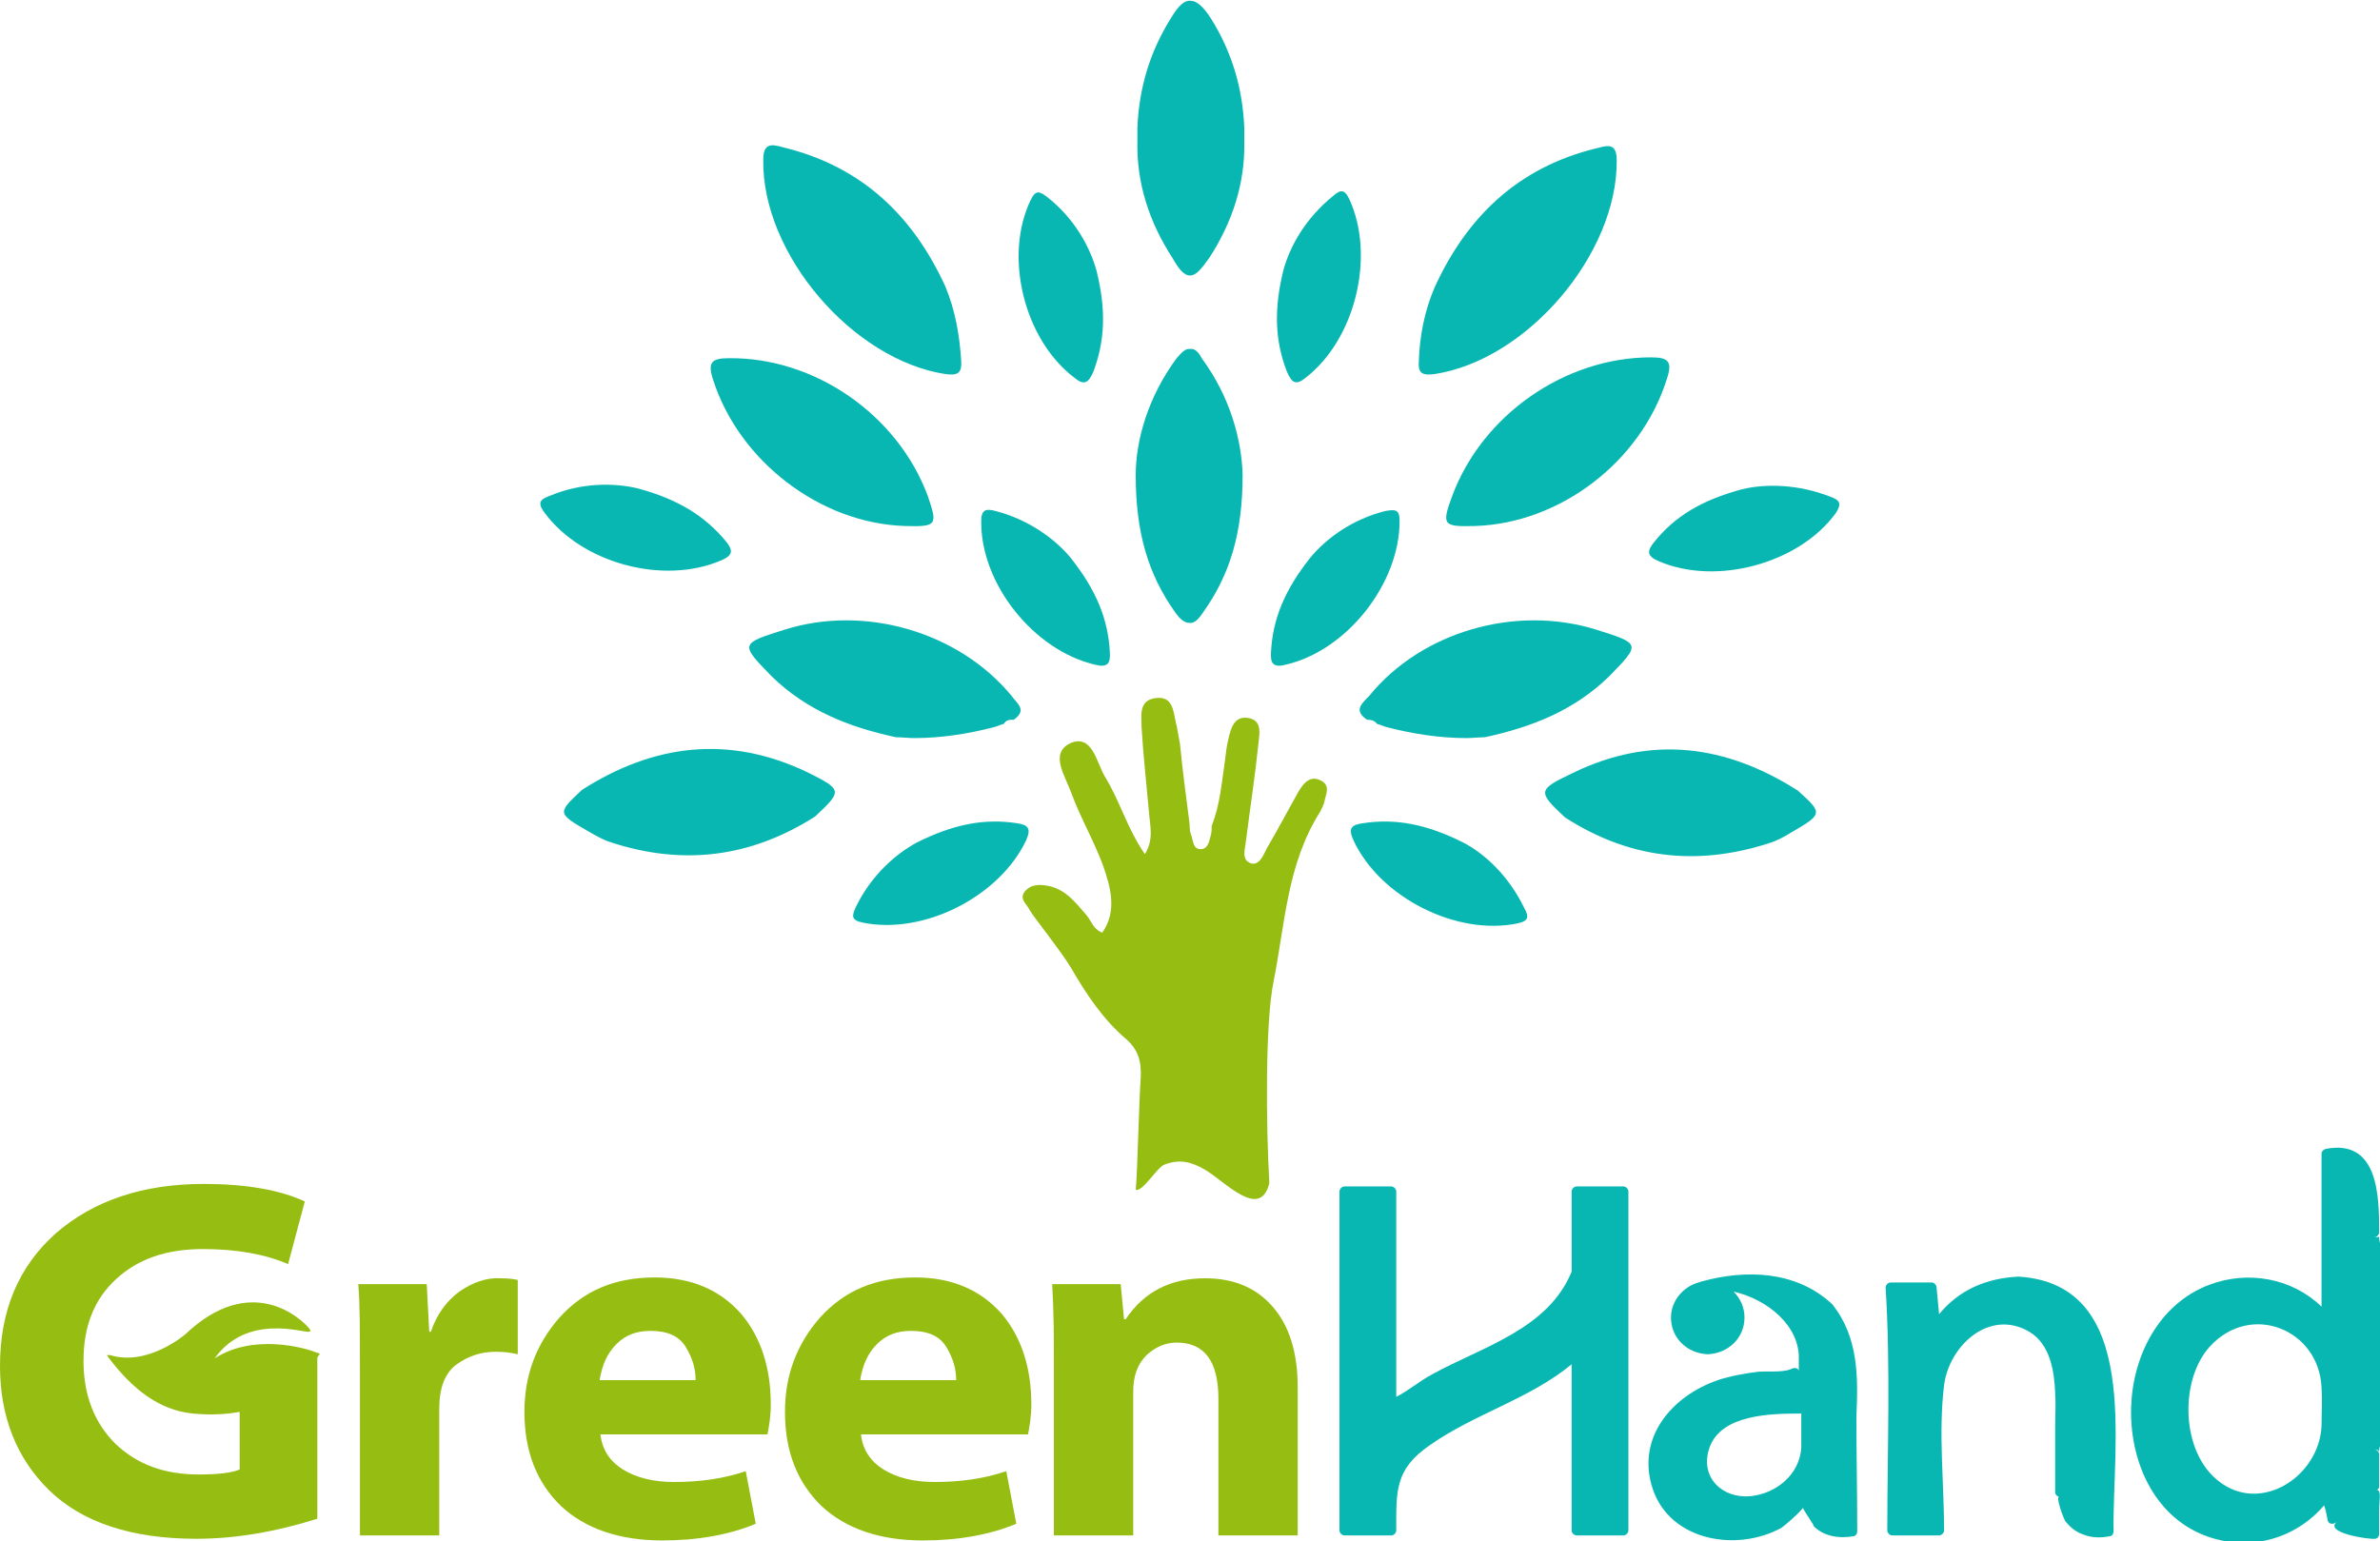 <?xml version="1.0" encoding="utf-8"?>
<!-- Generator: Adobe Illustrator 19.0.0, SVG Export Plug-In . SVG Version: 6.00 Build 0)  -->
<svg version="1.1" id="Calque_1" xmlns="http://www.w3.org/2000/svg" xmlns:xlink="http://www.w3.org/1999/xlink" x="0px" y="0px"
	 viewBox="0 0 285 184.6" style="enable-background:new 0 0 285 184.6;" xml:space="preserve">
<style type="text/css">
	.st0{fill:#96BD11;}
	.st1{fill:#08B7B2;}
</style>
<g>
	<path class="st0" d="M158.2,93.5c-1.3-0.7-2.1,0.3-2.7,1.3c-1.3,2.3-2.5,4.6-3.8,6.8c-0.4,0.8-0.9,2.1-1.9,1.8
		c-1.2-0.4-0.7-1.7-0.6-2.7c0.5-3.9,1.1-7.8,1.5-11.7c0.1-1.1,0.5-2.7-1.2-3c-1.7-0.3-2.1,1.2-2.4,2.5c-0.2,0.8-0.3,1.6-0.4,2.5
		c-0.4,2.7-0.6,5.4-1.6,7.9c0,0.4,0,0.7-0.1,1.1c-0.2,0.7-0.3,1.6-1.1,1.7c-1.1,0.1-1-1.1-1.3-1.8c-0.2-0.5-0.1-1.1-0.2-1.6
		c-0.4-3.1-0.8-6.1-1.1-9.2c-0.1-0.6-0.3-1.6-0.4-2.2c0-0.1-0.1-0.2-0.1-0.4c-0.3-1.4-0.4-3.1-2.3-2.9c-2.2,0.2-1.8,2.1-1.8,3.5
		c0.2,3.4,0.6,6.9,0.9,10.3c0.1,1.5,0.6,3.1-0.5,4.9c-2.1-3-3-6.4-4.8-9.3c-1-1.7-1.5-5.1-4.1-4c-2.6,1.2-0.6,4,0.1,6
		c1.1,3,2.7,5.7,3.8,8.7c0.9,2.6,1.7,5.4-0.1,8c-1.1-0.4-1.3-1.4-1.9-2.1c-1.3-1.5-2.5-3.1-4.6-3.5c-1-0.2-2.1-0.2-2.8,0.7
		c-0.7,0.9,0.3,1.5,0.6,2.2c0.3,0.6,3.9,5.1,5,7c1.8,3.1,3.8,6.1,6.5,8.4c1.5,1.3,1.9,2.7,1.8,4.7c-0.2,2.6-0.4,11.6-0.6,13.4
		c0.8,0.3,2.5-2.6,3.4-3c1.8-0.7,3.2-0.4,4.9,0.6c2.4,1.4,6.6,6.1,7.7,1.6c-0.4-7-0.5-19.2,0.5-24.1c1.4-7,1.6-14.1,5.6-20.4
		c0.2-0.4,0.4-0.8,0.5-1.2C158.7,95.3,159.4,94.1,158.2,93.5z"/>
	<path class="st1" d="M94,75.4c-5.4,1.7-5.4,1.7-1.6,5.6c4.2,4.1,9.3,6.1,14.9,7.3c0.7,0,1.5,0.1,2.2,0.1c3.2,0,6.4-0.5,9.5-1.3
		c0.4-0.1,0.8-0.3,1.2-0.4c0.3-0.5,0.7-0.5,1.2-0.5c1.7-1.2,0.3-2-0.3-2.9C114.8,75.7,103.6,72.4,94,75.4z"/>
	<path class="st1" d="M96.7,92.5c-9.4-4.5-18.4-3.4-27,2.1c-3,2.8-3,2.8,0.8,5c0.9,0.5,1.7,1,2.7,1.3c8.6,2.8,16.7,1.8,24.4-3.1
		C100.9,94.7,100.9,94.6,96.7,92.5z"/>
	<path class="st1" d="M142.5,33c0.7,0,1.3-0.7,2.3-2.1c2.8-4.3,4.3-9,4.2-13.9c0-0.1,0-0.1,0-0.2c0-0.5,0-1,0-1.5
		c-0.2-4.8-1.5-9.1-4-13.1c-0.9-1.4-1.7-2.1-2.4-2.1c-0.8-0.1-1.5,0.6-2.4,2.1c-2.5,4-3.8,8.3-4,13.1c0,0.5,0,1,0,1.5
		c0,0.1,0,0.1,0,0.2c-0.1,4.9,1.4,9.6,4.2,13.9C141.2,32.3,141.8,33,142.5,33z"/>
	<path class="st1" d="M142.5,41.8c-0.5-0.1-1,0.4-1.6,1.1c-3.4,4.6-4.9,9.8-4.9,14c0,6.9,1.5,11.9,4.7,16.4c0.6,0.9,1.2,1.3,1.7,1.3
		c0.6,0.1,1.1-0.4,1.7-1.3c3.2-4.5,4.7-9.5,4.7-16.4c-0.1-4.2-1.5-9.4-4.9-14C143.5,42.1,143,41.7,142.5,41.8z"/>
	<path class="st1" d="M121.8,98.6c-3.9-0.6-7.6,0.1-12,2.3c-2.6,1.4-5.5,4-7.3,7.7c-0.5,1.1-0.6,1.6,0.8,1.9
		c7.3,1.5,16.4-3.1,19.6-9.9C123.5,99.2,123.1,98.8,121.8,98.6z"/>
	<path class="st1" d="M86.4,67.1c1.4-0.6,1.4-1.2,0.5-2.3c-2.5-3-5.7-5-10.5-6.3c-2.9-0.7-6.8-0.7-10.6,0.9c-1.1,0.4-1.5,0.8-0.6,2
		C69.7,67.5,79.5,70.1,86.4,67.1z"/>
	<path class="st1" d="M128.6,45.2c1.2,1,1.7,0.7,2.3-0.6c1.4-3.7,1.6-7.4,0.4-12.2c-0.8-2.9-2.7-6.3-5.9-8.8c-0.9-0.7-1.4-0.9-2,0.4
		C120.2,30.7,122.6,40.6,128.6,45.2z"/>
	<path class="st1" d="M131.1,79.6c1.5,0.4,1.9-0.1,1.8-1.5c-0.2-3.9-1.6-7.4-4.7-11.3c-1.9-2.3-5.1-4.6-9-5.6
		c-1.1-0.3-1.7-0.2-1.7,1.2C117.4,69.9,123.8,77.9,131.1,79.6z"/>
	<path class="st1" d="M108.4,63c3.8,0.1,3.9-0.1,2.7-3.6c-3.6-9.7-13.5-16.6-23.8-16.5c-2.1,0-2.6,0.5-1.9,2.6
		C88.5,55.2,98.2,62.7,108.4,63z"/>
	<path class="st1" d="M113.2,44.8c1.5,0.2,2-0.1,1.9-1.6c-0.2-3.1-0.7-6-1.9-8.9c-3.9-8.5-10-14.3-19.2-16.6
		c-1.2-0.3-2.6-0.9-2.6,1.4C91.2,30.4,102.1,43.1,113.2,44.8z"/>
	<path class="st1" d="M164,83.3c-0.7,0.8-2.1,1.7-0.3,2.9c0.5,0,0.9,0.1,1.2,0.5c0.4,0.1,0.8,0.3,1.2,0.4c3.1,0.8,6.3,1.3,9.5,1.3
		c0.7,0,1.5-0.1,2.2-0.1c5.6-1.2,10.7-3.2,14.9-7.3c3.8-3.9,3.8-3.9-1.6-5.6C181.4,72.4,170.2,75.7,164,83.3z"/>
	<path class="st1" d="M215.3,94.7c-8.6-5.5-17.6-6.7-27-2.1c-4.2,2-4.2,2.2-0.9,5.3c7.6,4.9,15.7,5.9,24.4,3.1
		c1-0.3,1.9-0.8,2.7-1.3C218.3,97.5,218.3,97.4,215.3,94.7z"/>
	<path class="st1" d="M175.2,100.9c-4.4-2.2-8.1-2.9-12-2.3c-1.4,0.2-1.8,0.6-1.1,2.1c3.2,6.8,12.3,11.4,19.6,9.9
		c1.4-0.3,1.4-0.8,0.8-1.9C180.7,105,177.9,102.3,175.2,100.9z"/>
	<path class="st1" d="M219.2,59.5c-3.8-1.5-7.7-1.6-10.6-0.9c-4.8,1.3-8,3.2-10.5,6.3c-0.9,1.1-0.9,1.7,0.5,2.3
		c6.9,3,16.8,0.3,21.2-5.7C220.6,60.3,220.3,59.9,219.2,59.5z"/>
	<path class="st1" d="M156.4,45.2c5.9-4.6,8.3-14.5,5.2-21.3c-0.6-1.3-1.1-1.2-2-0.4c-3.2,2.6-5.1,5.9-5.9,8.8
		c-1.2,4.8-1,8.6,0.4,12.2C154.7,45.9,155.2,46.2,156.4,45.2z"/>
	<path class="st1" d="M165.9,61.2c-4,1-7.1,3.3-9,5.6c-3.1,3.9-4.5,7.4-4.7,11.3c-0.1,1.4,0.3,1.9,1.8,1.5
		c7.3-1.7,13.6-9.7,13.6-17.2C167.6,61,167.1,61,165.9,61.2z"/>
	<path class="st1" d="M173.9,59.4c-1.3,3.5-1.1,3.7,2.7,3.6c10.2-0.3,19.9-7.7,23-17.6c0.7-2.1,0.2-2.6-1.9-2.6
		C187.4,42.8,177.5,49.7,173.9,59.4z"/>
	<path class="st1" d="M171.8,44.8c11.1-1.7,21.9-14.4,21.8-25.6c0-2.3-1.3-1.7-2.6-1.4c-9.2,2.3-15.3,8.1-19.2,16.6
		c-1.2,2.8-1.8,5.8-1.9,8.9C169.8,44.7,170.3,45,171.8,44.8z"/>
</g>
<path class="st1" d="M281.2,152C281.4,151.9,281.2,151.8,281.2,152L281.2,152z"/>
<g>
	<path class="st1" d="M219.4,156.2c-4.3-4-10.3-4.2-15.7-2.7c-0.1,0-0.2,0.1-0.3,0.1c-1.8,0.5-3.2,2.1-3.3,4
		c-0.1,2.6,1.9,4.5,4.4,4.6c2.4-0.1,4.4-1.9,4.4-4.4c0-1.2-0.5-2.3-1.3-3.1c4,0.9,8,4.1,7.8,8.2c0,0.9,0,1.3,0,1.3
		c0-0.1-0.2-0.6-1-0.2c-1,0.4-2.8,0.2-3.9,0.3c-1.6,0.2-3.3,0.5-4.8,1c-5.5,1.9-9.8,6.9-7.8,13c2.1,6.3,10.1,7.6,15.4,4.7
		c0.2-0.1,2.1-1.7,2.6-2.4c0.3,0.7,1.6,2.4,1.2,2.1c1.2,1.3,3.1,1.6,4.8,1.3c0.3,0,0.5-0.3,0.5-0.6c0-4.6-0.1-9.1-0.1-13.7
		C222.5,165,222.6,160.2,219.4,156.2z M215.7,173.4c-0.2,3.2-3,5.5-6.1,5.8c-3.4,0.3-6.1-2.3-4.9-5.8c1.4-4,7.3-4.1,11-4.1
		C215.7,170.6,215.7,172,215.7,173.4z"/>
	<path class="st1" d="M241.7,152.9c-3.9,0.2-7.1,1.6-9.5,4.5c-0.1-1.1-0.2-2.2-0.3-3.2c0-0.3-0.3-0.6-0.6-0.6c-1.6,0-3.3,0-4.9,0
		c-0.3,0-0.6,0.3-0.6,0.6c0.6,9.7,0.2,19.4,0.2,29.1c0,0.3,0.3,0.6,0.6,0.6c1.9,0,3.7,0,5.6,0c0.3,0,0.6-0.3,0.6-0.6
		c0-5.7-0.7-11.7,0-17.4c0.6-4.7,5.4-9.2,10.2-6.4c2.5,1.5,3,4.7,3.1,7.3c0.1,1.4,0,2.8,0,4.1c0,2.6,0,5.2,0,7.8
		c0,0.3,0.2,0.5,0.5,0.6c-0.5-0.2,0.5,2.7,0.8,3c0.6,0.7,1.2,1.2,2.1,1.5c1,0.4,2.1,0.4,3.1,0.2c0.3,0,0.5-0.3,0.5-0.6
		C252.9,173.2,256.5,153.8,241.7,152.9z"/>
	<path class="st1" d="M284.8,173.7C284.8,174,285,173.9,284.8,173.7L284.8,173.7z"/>
	<path class="st1" d="M284.6,178.5c0.2-0.1,0.3-0.3,0.3-0.5c0-0.7,0-1.3,0-2c0-0.6,0-1.2,0-1.8c0-0.3-0.3-0.6-0.6-0.6
		c0.3,0,0.5,0.1,0.6,0.2c0-0.1,0-0.3,0.1-0.6c0.2-0.9,0-2,0-2.9c0-3.1,0-6.2,0-9.4c0-3,0-6,0-9c0-0.9,0.2-2.1,0-3
		c-0.1-0.4-0.1-0.7-0.1-0.8c-0.1,0.1-0.3,0.1-0.6,0.1c0.3,0,0.6-0.3,0.6-0.6c0-4.4-0.1-11.2-6.4-10c-0.3,0.1-0.5,0.3-0.5,0.6
		c0,6.1,0,12.2,0,18.3c-3.5-3.4-8.8-4.4-13.5-2.6c-6,2.3-9.1,8.5-9.3,14.6c-0.2,6.3,2.6,13,8.8,15.4c5.2,2,10.8,0.5,14.3-3.6
		c0.2,0.5,0.3,1.1,0.4,1.6c0,0.6,0.6,0.8,1.1,0.4c-1.5,1.3,3.9,2.1,4.6,2c0.3,0,0.5-0.3,0.5-0.6c0-0.9,0-1.9,0-2.8
		C284.9,179.8,285.2,178.3,284.6,178.5z M278,170.8c-0.3,6.3-7.9,11-13,6c-3.8-3.7-3.9-11.6-0.4-15.5c4.9-5.4,13.1-2.1,13.4,4.9
		C278.1,167.7,278,169.3,278,170.8z"/>
	<path class="st1" d="M194.4,142.1c-1.9,0-3.7,0-5.6,0c-0.3,0-0.6,0.3-0.6,0.6c0,3.2,0,6.4,0,9.6c-2.8,6.9-10.7,9-16.7,12.3
		c-1.5,0.8-2.9,2-4.3,2.7c0-0.4,0-0.8,0-1.3c0-0.8,0-1.6,0-2.4c0-7,0-13.9,0-20.9c0-0.3-0.3-0.6-0.6-0.6c-1.9,0-3.7,0-5.6,0
		c-0.3,0-0.6,0.3-0.6,0.6c0,13.5,0,27,0,40.6c0,0.3,0.3,0.6,0.6,0.6c1.9,0,3.7,0,5.6,0c0.3,0,0.6-0.3,0.6-0.6c0-4.7-0.2-7.3,4-10.2
		c5.4-3.8,11.9-5.5,17-9.7c0,6.6,0,13.3,0,19.9c0,0.3,0.3,0.6,0.6,0.6c1.9,0,3.7,0,5.6,0c0.3,0,0.6-0.3,0.6-0.6c0-13.5,0-27,0-40.6
		C195,142.4,194.7,142.1,194.4,142.1z"/>
	<path class="st0" d="M37.9,162C37.9,162,37.9,162,37.9,162c-1.4-0.6-7.6-2.3-12.2,0.7c3.9-5.5,10.8-3,11.3-3.2l0.2-0.1l-0.1-0.2
		c-1.1-1.4-7.1-6.8-14.9,0.6c0,0-4.5,3.9-9,2.5l-0.4,0l0.2,0.3c2.8,3.7,6,6.3,10.1,6.7c2.1,0.2,4,0.1,5.6-0.2v6.9
		c-0.9,0.4-2.6,0.6-4.9,0.6c-4.1,0-7.4-1.2-10-3.7c-2.5-2.5-3.8-5.8-3.8-9.9c0-4.2,1.3-7.4,3.9-9.8c2.6-2.4,6-3.6,10.4-3.6
		c4,0,7.4,0.6,10.2,1.8l2-7.5c-3-1.4-7.1-2.1-12.1-2.1c-7.3,0-13.2,2-17.7,5.9C2.2,151.7,0,157,0,163.6c0,6.1,2,11.1,5.9,14.9
		c3.9,3.8,9.8,5.8,17.6,5.8c4.6,0,9.4-0.8,14.5-2.4v-19.3c0.1-0.2,0.2-0.3,0.3-0.4C38.2,162.1,38.1,162,37.9,162L37.9,162z"/>
	<path class="st0" d="M55,154.7c-1.5,1.1-2.7,2.7-3.4,4.8h-0.2l-0.3-5.7h-8.2c0.2,2.2,0.2,5.5,0.2,10v20.1h9.5v-15.2
		c0-2.5,0.7-4.3,2.1-5.3c1.4-1,2.9-1.5,4.7-1.5c0.9,0,1.8,0.1,2.6,0.3v-8.9c-0.4-0.1-1.1-0.2-2-0.2C58.2,153,56.6,153.6,55,154.7z"
		/>
	<path class="st0" d="M78.4,153c-4.8,0-8.5,1.6-11.4,4.8c-2.8,3.2-4.2,6.9-4.2,11.3c0,4.8,1.5,8.5,4.4,11.3c2.9,2.7,7,4.1,12.1,4.1
		c4.3,0,8.1-0.7,11.2-2l-1.2-6.3c-2.6,0.9-5.5,1.3-8.6,1.3c-2.4,0-4.5-0.5-6.1-1.5c-1.6-1-2.5-2.4-2.7-4.2h20c0.2-1,0.4-2.2,0.4-3.6
		c0-4.4-1.2-8.1-3.6-10.9C86.2,154.5,82.8,153,78.4,153z M71.8,165.3c0.3-1.8,0.9-3.2,2-4.3c1.1-1.1,2.4-1.6,4.1-1.6
		c2,0,3.4,0.6,4.2,1.9c0.8,1.3,1.2,2.6,1.2,4H71.8z"/>
	<path class="st0" d="M109.6,153c-4.8,0-8.5,1.6-11.4,4.8c-2.8,3.2-4.2,6.9-4.2,11.3c0,4.8,1.5,8.5,4.4,11.3c2.9,2.7,7,4.1,12.1,4.1
		c4.3,0,8.1-0.7,11.2-2l-1.2-6.3c-2.6,0.9-5.5,1.3-8.6,1.3c-2.4,0-4.5-0.5-6.1-1.5c-1.6-1-2.5-2.4-2.7-4.2h20c0.2-1,0.4-2.2,0.4-3.6
		c0-4.4-1.2-8.1-3.6-10.9C117.4,154.5,114,153,109.6,153z M103,165.3c0.3-1.8,0.9-3.2,2-4.3c1.1-1.1,2.4-1.6,4.1-1.6
		c2,0,3.4,0.6,4.2,1.9c0.8,1.3,1.2,2.6,1.2,4H103z"/>
	<path class="st0" d="M152.4,156.5c-2-2.3-4.7-3.4-8.1-3.4c-4.1,0-7.3,1.6-9.5,4.9h-0.2l-0.4-4.2h-8.2c0.2,3.5,0.2,6.7,0.2,9.7v20.4
		h9.5v-17.2c0-1.9,0.5-3.3,1.6-4.4c1.1-1,2.3-1.5,3.6-1.5c3.3,0,5,2.2,5,6.7v16.4h9.5v-17.7C155.4,162,154.4,158.8,152.4,156.5z"/>
</g>
</svg>
